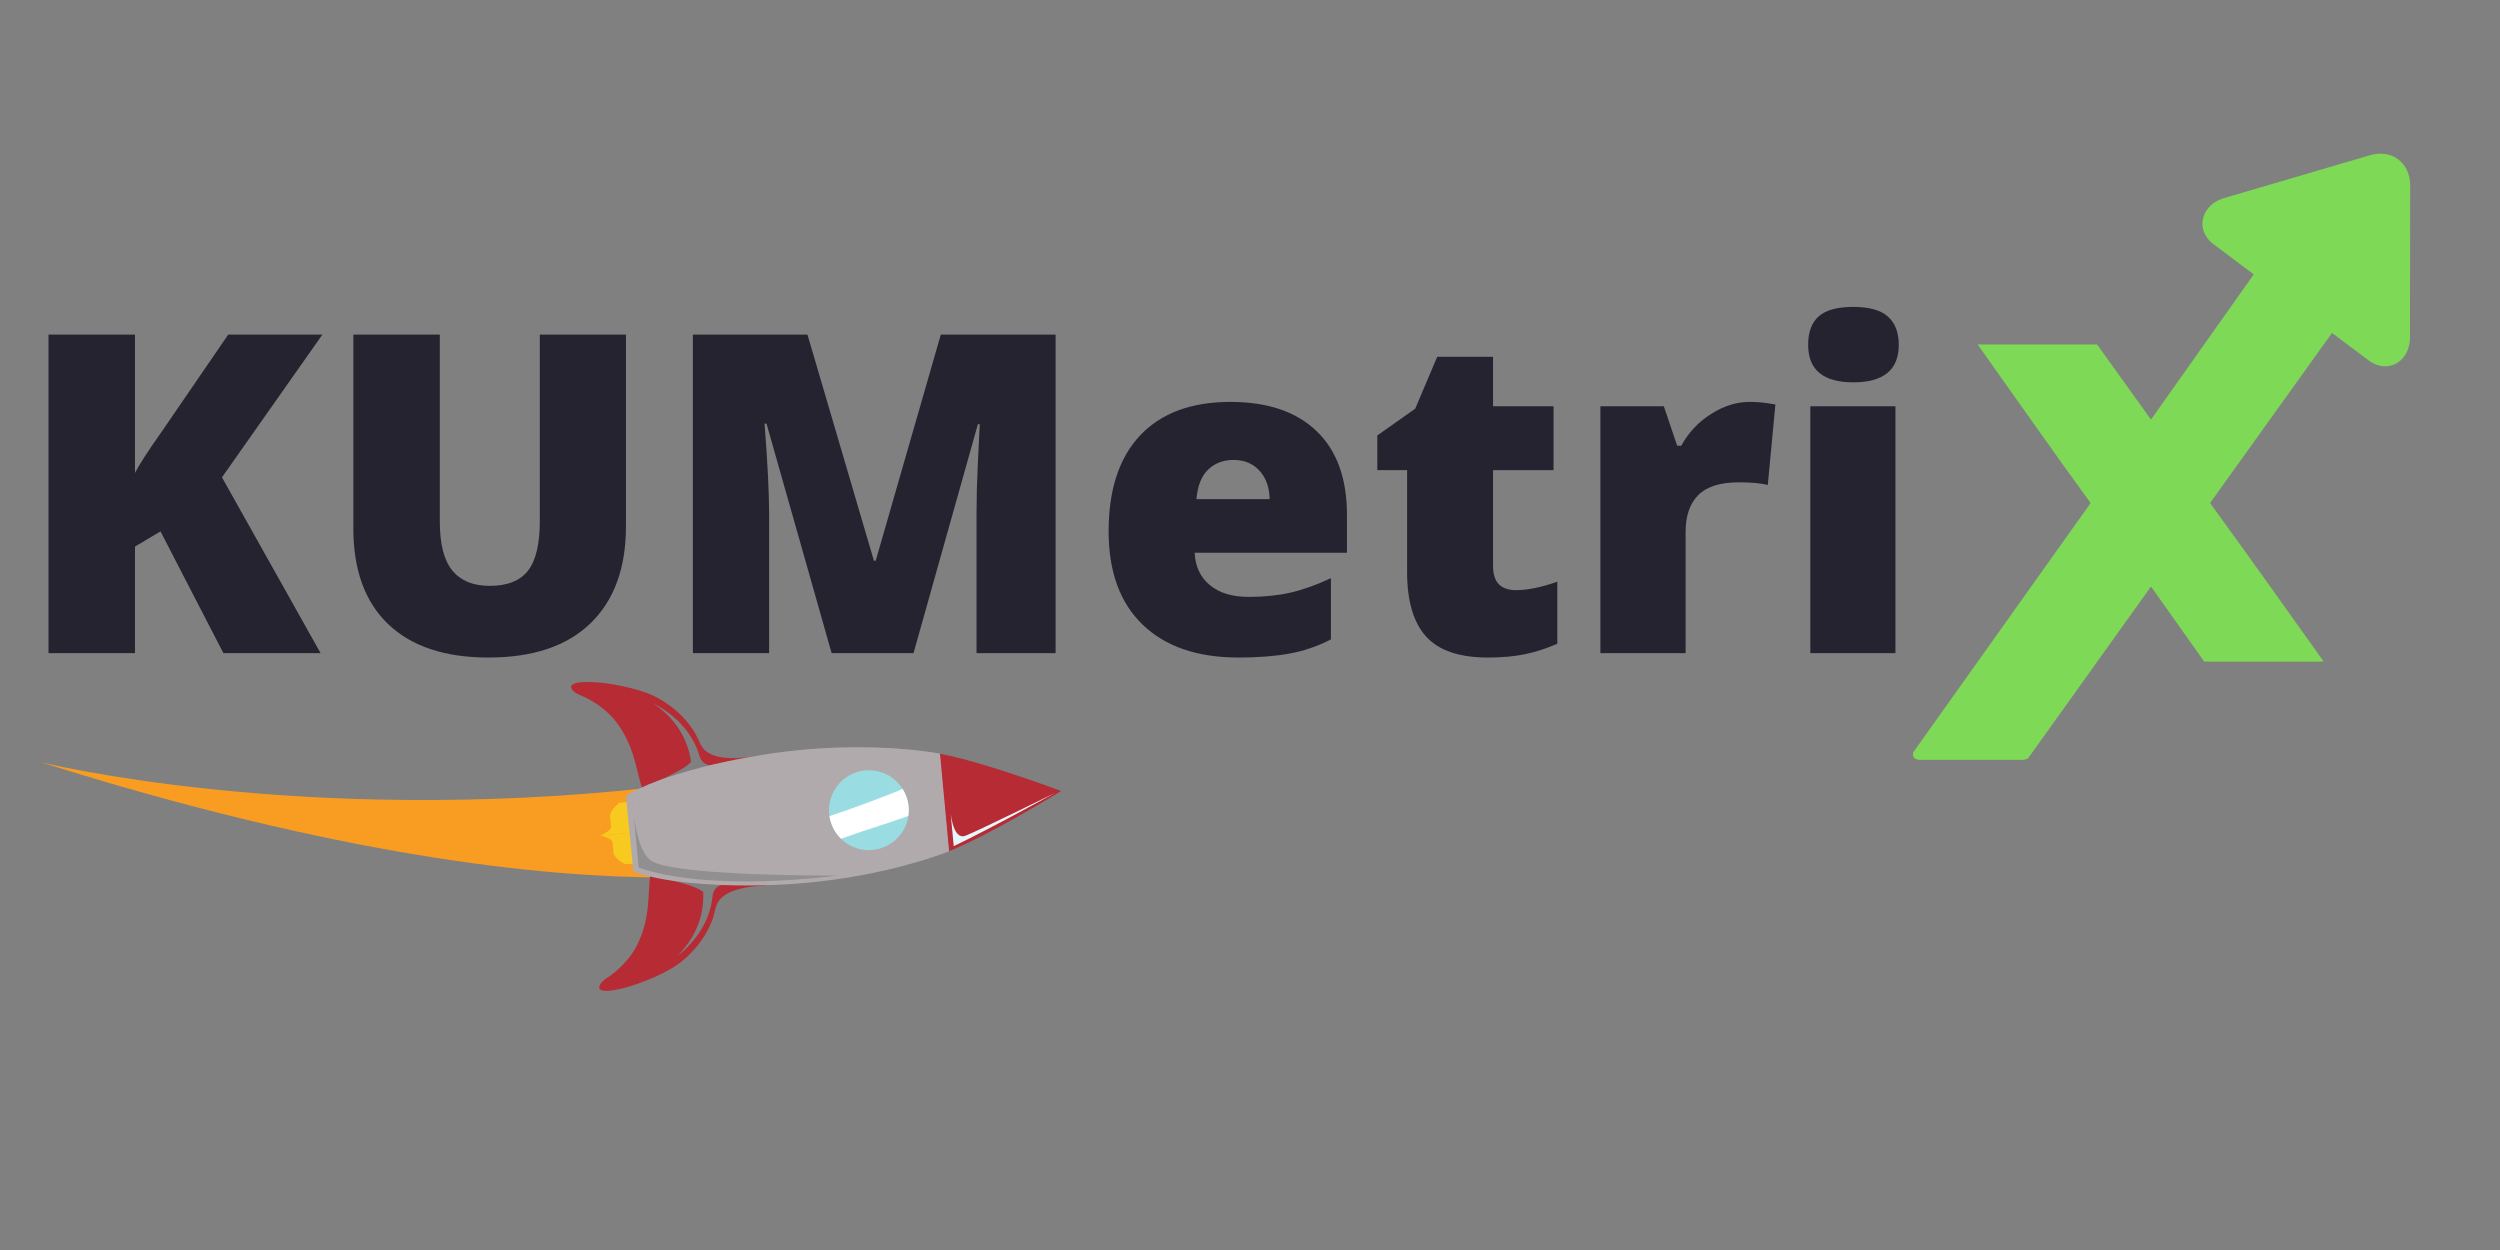 <?xml version="1.0" encoding="UTF-8"?>
<svg xmlns="http://www.w3.org/2000/svg" xmlns:xlink="http://www.w3.org/1999/xlink" width="375pt" height="187.5pt" viewBox="0 0 375 187.5" version="1.2">
<rect x="0" y="0" width="375" height="187.5" fill="#808080" stroke="none"/>
<defs>
<g>
<symbol overflow="visible" id="glyph0-0">
<path style="stroke:none;" d="M 5.688 -47.781 L 33.203 -47.781 L 33.203 0 L 5.688 0 Z M 9.125 -3.406 L 29.781 -3.406 L 29.781 -44.391 L 9.125 -44.391 Z M 9.125 -3.406 "/>
</symbol>
<symbol overflow="visible" id="glyph0-1">
<path style="stroke:none;" d="M 45.984 0 L 31.406 0 L 21.969 -18.266 L 18.141 -15.984 L 18.141 0 L 5.172 0 L 5.172 -47.781 L 18.141 -47.781 L 18.141 -27.031 C 18.797 -28.312 20.113 -30.348 22.094 -33.141 L 32.125 -47.781 L 46.25 -47.781 L 31.188 -26.375 Z M 45.984 0 "/>
</symbol>
<symbol overflow="visible" id="glyph0-2">
<path style="stroke:none;" d="M 45.797 -47.781 L 45.797 -19.016 C 45.797 -12.766 44.023 -7.922 40.484 -4.484 C 36.941 -1.055 31.836 0.656 25.172 0.656 C 18.648 0.656 13.641 -1.008 10.141 -4.344 C 6.648 -7.676 4.906 -12.473 4.906 -18.734 L 4.906 -47.781 L 17.875 -47.781 L 17.875 -19.734 C 17.875 -16.359 18.504 -13.906 19.766 -12.375 C 21.035 -10.852 22.898 -10.094 25.359 -10.094 C 27.992 -10.094 29.906 -10.848 31.094 -12.359 C 32.281 -13.879 32.875 -16.363 32.875 -19.812 L 32.875 -47.781 Z M 45.797 -47.781 "/>
</symbol>
<symbol overflow="visible" id="glyph0-3">
<path style="stroke:none;" d="M 25.984 0 L 16.219 -34.422 L 15.922 -34.422 C 16.379 -28.555 16.609 -24 16.609 -20.75 L 16.609 0 L 5.172 0 L 5.172 -47.781 L 22.359 -47.781 L 32.328 -13.859 L 32.594 -13.859 L 42.359 -47.781 L 59.578 -47.781 L 59.578 0 L 47.719 0 L 47.719 -20.953 C 47.719 -22.035 47.734 -23.242 47.766 -24.578 C 47.797 -25.91 47.941 -29.164 48.203 -34.344 L 47.922 -34.344 L 38.266 0 Z M 25.984 0 "/>
</symbol>
<symbol overflow="visible" id="glyph0-4">
<path style="stroke:none;" d="M 22.297 0.656 C 16.129 0.656 11.336 -0.984 7.922 -4.266 C 4.516 -7.547 2.812 -12.211 2.812 -18.266 C 2.812 -24.523 4.391 -29.328 7.547 -32.672 C 10.711 -36.016 15.223 -37.688 21.078 -37.688 C 26.66 -37.688 30.969 -36.227 34 -33.312 C 37.039 -30.406 38.562 -26.219 38.562 -20.75 L 38.562 -15.062 L 15.719 -15.062 C 15.812 -13 16.57 -11.379 18 -10.203 C 19.426 -9.023 21.367 -8.438 23.828 -8.438 C 26.066 -8.438 28.129 -8.645 30.016 -9.062 C 31.898 -9.488 33.945 -10.219 36.156 -11.25 L 36.156 -2.062 C 34.145 -1.031 32.07 -0.32 29.938 0.062 C 27.801 0.457 25.254 0.656 22.297 0.656 Z M 21.531 -28.984 C 20.031 -28.984 18.773 -28.508 17.766 -27.562 C 16.754 -26.613 16.16 -25.129 15.984 -23.109 L 26.969 -23.109 C 26.926 -24.891 26.414 -26.312 25.438 -27.375 C 24.469 -28.445 23.164 -28.984 21.531 -28.984 Z M 21.531 -28.984 "/>
</symbol>
<symbol overflow="visible" id="glyph0-5">
<path style="stroke:none;" d="M 22.547 -9.453 C 24.273 -9.453 26.336 -9.875 28.734 -10.719 L 28.734 -1.406 C 27.004 -0.664 25.359 -0.141 23.797 0.172 C 22.242 0.492 20.422 0.656 18.328 0.656 C 14.035 0.656 10.941 -0.395 9.047 -2.5 C 7.148 -4.602 6.203 -7.832 6.203 -12.188 L 6.203 -27.453 L 1.734 -27.453 L 1.734 -32.656 L 7.422 -36.672 L 10.719 -44.453 L 19.094 -44.453 L 19.094 -37.031 L 28.172 -37.031 L 28.172 -27.453 L 19.094 -27.453 L 19.094 -13.047 C 19.094 -10.648 20.242 -9.453 22.547 -9.453 Z M 22.547 -9.453 "/>
</symbol>
<symbol overflow="visible" id="glyph0-6">
<path style="stroke:none;" d="M 26.766 -37.688 C 27.879 -37.688 28.938 -37.598 29.938 -37.422 L 30.656 -37.297 L 29.516 -25.234 C 28.461 -25.492 27.016 -25.625 25.172 -25.625 C 22.379 -25.625 20.348 -24.984 19.078 -23.703 C 17.816 -22.43 17.188 -20.598 17.188 -18.203 L 17.188 0 L 4.406 0 L 4.406 -37.031 L 13.922 -37.031 L 15.922 -31.109 L 16.531 -31.109 C 17.602 -33.078 19.094 -34.664 21 -35.875 C 22.906 -37.082 24.828 -37.688 26.766 -37.688 Z M 26.766 -37.688 "/>
</symbol>
<symbol overflow="visible" id="glyph0-7">
<path style="stroke:none;" d="M 17.25 0 L 4.484 0 L 4.484 -37.031 L 17.25 -37.031 Z M 4.156 -46.25 C 4.156 -48.164 4.688 -49.594 5.75 -50.531 C 6.82 -51.469 8.547 -51.938 10.922 -51.938 C 13.297 -51.938 15.023 -51.457 16.109 -50.5 C 17.203 -49.539 17.75 -48.125 17.75 -46.25 C 17.75 -42.5 15.473 -40.625 10.922 -40.625 C 6.41 -40.625 4.156 -42.5 4.156 -46.25 Z M 4.156 -46.25 "/>
</symbol>
<symbol overflow="visible" id="glyph1-0">
<path style="stroke:none;" d="M 70.215 -77.055 L 54.805 -77.055 C 54.613 -77.055 54.035 -76.957 53.938 -76.766 L 35.734 -51.047 L 27.645 -62.316 L 9.727 -62.316 C 15.41 -54.324 20.996 -46.328 26.68 -38.527 L 0.289 -1.445 C -0.289 -0.77 0.098 0 1.059 0 L 16.469 0 C 16.664 0 17.242 -0.098 17.336 -0.289 L 35.734 -26.004 L 43.727 -14.738 L 61.645 -14.738 C 55.961 -22.73 50.277 -30.727 44.594 -38.527 L 71.18 -75.609 C 71.66 -76.285 71.273 -77.055 70.215 -77.055 Z M 70.215 -77.055 "/>
</symbol>
</g>
<clipPath id="clip1">
  <path d="M 6 114 L 100 114 L 100 132 L 6 132 Z M 6 114 "/>
</clipPath>
<clipPath id="clip2">
  <path d="M 53.133 45.797 L 159.168 118.664 L 112.145 187.094 L 6.109 114.227 Z M 53.133 45.797 "/>
</clipPath>
<clipPath id="clip3">
  <path d="M 53.133 45.797 L 159.168 118.664 L 112.145 187.094 L 6.109 114.227 Z M 53.133 45.797 "/>
</clipPath>
<clipPath id="clip4">
  <path d="M 53.133 45.797 L 159.215 118.695 L 112.145 187.191 L 6.062 114.293 Z M 53.133 45.797 "/>
</clipPath>
<clipPath id="clip5">
  <path d="M 85 102 L 114 102 L 114 125 L 85 125 Z M 85 102 "/>
</clipPath>
<clipPath id="clip6">
  <path d="M 53.133 45.797 L 159.168 118.664 L 112.145 187.094 L 6.109 114.227 Z M 53.133 45.797 "/>
</clipPath>
<clipPath id="clip7">
  <path d="M 53.133 45.797 L 159.168 118.664 L 112.145 187.094 L 6.109 114.227 Z M 53.133 45.797 "/>
</clipPath>
<clipPath id="clip8">
  <path d="M 53.133 45.797 L 159.215 118.695 L 112.145 187.191 L 6.062 114.293 Z M 53.133 45.797 "/>
</clipPath>
<clipPath id="clip9">
  <path d="M 89 123 L 116 123 L 116 149 L 89 149 Z M 89 123 "/>
</clipPath>
<clipPath id="clip10">
  <path d="M 53.133 45.797 L 159.168 118.664 L 112.145 187.094 L 6.109 114.227 Z M 53.133 45.797 "/>
</clipPath>
<clipPath id="clip11">
  <path d="M 53.133 45.797 L 159.168 118.664 L 112.145 187.094 L 6.109 114.227 Z M 53.133 45.797 "/>
</clipPath>
<clipPath id="clip12">
  <path d="M 53.133 45.797 L 159.215 118.695 L 112.145 187.191 L 6.062 114.293 Z M 53.133 45.797 "/>
</clipPath>
<clipPath id="clip13">
  <path d="M 90 124 L 98 124 L 98 130 L 90 130 Z M 90 124 "/>
</clipPath>
<clipPath id="clip14">
  <path d="M 53.133 45.797 L 159.168 118.664 L 112.145 187.094 L 6.109 114.227 Z M 53.133 45.797 "/>
</clipPath>
<clipPath id="clip15">
  <path d="M 53.133 45.797 L 159.168 118.664 L 112.145 187.094 L 6.109 114.227 Z M 53.133 45.797 "/>
</clipPath>
<clipPath id="clip16">
  <path d="M 53.133 45.797 L 159.215 118.695 L 112.145 187.191 L 6.062 114.293 Z M 53.133 45.797 "/>
</clipPath>
<clipPath id="clip17">
  <path d="M 90 120 L 98 120 L 98 126 L 90 126 Z M 90 120 "/>
</clipPath>
<clipPath id="clip18">
  <path d="M 53.133 45.797 L 159.168 118.664 L 112.145 187.094 L 6.109 114.227 Z M 53.133 45.797 "/>
</clipPath>
<clipPath id="clip19">
  <path d="M 53.133 45.797 L 159.168 118.664 L 112.145 187.094 L 6.109 114.227 Z M 53.133 45.797 "/>
</clipPath>
<clipPath id="clip20">
  <path d="M 53.133 45.797 L 159.215 118.695 L 112.145 187.191 L 6.062 114.293 Z M 53.133 45.797 "/>
</clipPath>
<clipPath id="clip21">
  <path d="M 140 113 L 160 113 L 160 128 L 140 128 Z M 140 113 "/>
</clipPath>
<clipPath id="clip22">
  <path d="M 53.133 45.797 L 159.168 118.664 L 112.145 187.094 L 6.109 114.227 Z M 53.133 45.797 "/>
</clipPath>
<clipPath id="clip23">
  <path d="M 53.133 45.797 L 159.168 118.664 L 112.145 187.094 L 6.109 114.227 Z M 53.133 45.797 "/>
</clipPath>
<clipPath id="clip24">
  <path d="M 53.133 45.797 L 159.215 118.695 L 112.145 187.191 L 6.062 114.293 Z M 53.133 45.797 "/>
</clipPath>
<clipPath id="clip25">
  <path d="M 93 112 L 143 112 L 143 133 L 93 133 Z M 93 112 "/>
</clipPath>
<clipPath id="clip26">
  <path d="M 53.133 45.797 L 159.168 118.664 L 112.145 187.094 L 6.109 114.227 Z M 53.133 45.797 "/>
</clipPath>
<clipPath id="clip27">
  <path d="M 53.133 45.797 L 159.168 118.664 L 112.145 187.094 L 6.109 114.227 Z M 53.133 45.797 "/>
</clipPath>
<clipPath id="clip28">
  <path d="M 53.133 45.797 L 159.215 118.695 L 112.145 187.191 L 6.062 114.293 Z M 53.133 45.797 "/>
</clipPath>
<clipPath id="clip29">
  <path d="M 124 115 L 137 115 L 137 128 L 124 128 Z M 124 115 "/>
</clipPath>
<clipPath id="clip30">
  <path d="M 53.133 45.797 L 159.168 118.664 L 112.145 187.094 L 6.109 114.227 Z M 53.133 45.797 "/>
</clipPath>
<clipPath id="clip31">
  <path d="M 53.133 45.797 L 159.168 118.664 L 112.145 187.094 L 6.109 114.227 Z M 53.133 45.797 "/>
</clipPath>
<clipPath id="clip32">
  <path d="M 53.133 45.797 L 159.215 118.695 L 112.145 187.191 L 6.062 114.293 Z M 53.133 45.797 "/>
</clipPath>
<clipPath id="clip33">
  <path d="M 124 118 L 137 118 L 137 126 L 124 126 Z M 124 118 "/>
</clipPath>
<clipPath id="clip34">
  <path d="M 53.133 45.797 L 159.168 118.664 L 112.145 187.094 L 6.109 114.227 Z M 53.133 45.797 "/>
</clipPath>
<clipPath id="clip35">
  <path d="M 53.133 45.797 L 159.168 118.664 L 112.145 187.094 L 6.109 114.227 Z M 53.133 45.797 "/>
</clipPath>
<clipPath id="clip36">
  <path d="M 53.133 45.797 L 159.215 118.695 L 112.145 187.191 L 6.062 114.293 Z M 53.133 45.797 "/>
</clipPath>
<clipPath id="clip37">
  <path d="M 94 120 L 126 120 L 126 133 L 94 133 Z M 94 120 "/>
</clipPath>
<clipPath id="clip38">
  <path d="M 53.133 45.797 L 159.168 118.664 L 112.145 187.094 L 6.109 114.227 Z M 53.133 45.797 "/>
</clipPath>
<clipPath id="clip39">
  <path d="M 53.133 45.797 L 159.168 118.664 L 112.145 187.094 L 6.109 114.227 Z M 53.133 45.797 "/>
</clipPath>
<clipPath id="clip40">
  <path d="M 53.133 45.797 L 159.215 118.695 L 112.145 187.191 L 6.062 114.293 Z M 53.133 45.797 "/>
</clipPath>
<clipPath id="clip41">
  <path d="M 142 118 L 159 118 L 159 127 L 142 127 Z M 142 118 "/>
</clipPath>
<clipPath id="clip42">
  <path d="M 53.133 45.797 L 159.168 118.664 L 112.145 187.094 L 6.109 114.227 Z M 53.133 45.797 "/>
</clipPath>
<clipPath id="clip43">
  <path d="M 53.133 45.797 L 159.168 118.664 L 112.145 187.094 L 6.109 114.227 Z M 53.133 45.797 "/>
</clipPath>
<clipPath id="clip44">
  <path d="M 53.133 45.797 L 159.215 118.695 L 112.145 187.191 L 6.062 114.293 Z M 53.133 45.797 "/>
</clipPath>
</defs>
<g id="surface1">
<g clip-path="url(#clip1)" clip-rule="nonzero">
<g clip-path="url(#clip2)" clip-rule="nonzero">
<g clip-path="url(#clip3)" clip-rule="nonzero">
<g clip-path="url(#clip4)" clip-rule="nonzero">
<path style=" stroke:none;fill-rule:nonzero;fill:rgb(97.249%,61.179%,13.329%);fill-opacity:1;" d="M 98.824 124.781 C 98.398 122.691 97.832 120.594 97.785 118.449 C 97.785 118.348 97.781 118.246 97.781 118.137 C 44.875 123.953 6.16 114.34 6.16 114.34 C 50.68 128.395 81.148 131.574 99.449 131.625 C 99.379 129.34 99.273 127.02 98.824 124.781 "/>
</g>
</g>
</g>
</g>
<g clip-path="url(#clip5)" clip-rule="nonzero">
<g clip-path="url(#clip6)" clip-rule="nonzero">
<g clip-path="url(#clip7)" clip-rule="nonzero">
<g clip-path="url(#clip8)" clip-rule="nonzero">
<path style=" stroke:none;fill-rule:nonzero;fill:rgb(71.37%,16.859%,20.389%);fill-opacity:1;" d="M 98.719 105.887 C 98.52 105.766 98.293 105.648 98.047 105.531 C 101.34 107.809 103.156 110.77 103.66 114.289 C 103.078 114.895 102.324 115.34 101.598 115.742 C 100.77 116.199 99.914 116.602 99.043 116.98 C 98.434 117.242 97.816 117.492 97.195 117.727 C 96.824 117.863 96.637 118.102 96.348 118.383 C 95.867 116.844 95.57 115.262 95.102 113.723 C 94.531 111.75 93.703 109.984 92.477 108.344 C 91.309 106.781 89.574 105.508 87.852 104.633 C 87.109 104.258 85.645 103.898 85.664 102.883 C 86.215 102.277 87.422 102.309 88.16 102.305 C 89.578 102.297 91.004 102.48 92.398 102.734 C 93.871 103.004 95.336 103.355 96.75 103.848 C 98.184 104.348 99.457 105.066 100.668 105.992 C 102.16 107.137 103.461 108.543 104.387 110.188 C 104.844 110.996 105.07 111.973 105.797 112.598 C 106.574 113.266 107.633 113.535 108.629 113.648 C 109.477 113.746 110.332 113.738 111.184 113.672 C 111.703 113.637 112.223 113.574 112.738 113.5 C 112.852 113.484 112.973 113.473 113.09 113.5 C 113.562 113.609 113.051 114.324 112.918 114.516 C 112.375 115.309 111.703 116.02 111.055 116.727 C 109.32 118.617 107.492 120.438 105.945 122.488 C 105.434 123.168 104.906 123.895 104.629 124.707 C 104.449 124.598 104.168 124.539 104.242 124.32 C 104.434 123.762 104.637 123.203 104.844 122.648 C 105.238 121.598 105.641 120.551 105.984 119.484 C 106.297 118.512 106.57 117.516 106.676 116.5 C 106.723 116.062 106.738 115.617 106.699 115.176 C 106.691 115.066 106.68 114.961 106.668 114.855 C 106.645 114.691 106.594 114.766 106.453 114.762 C 106.219 114.758 105.988 114.672 105.785 114.551 C 104.996 114.094 104.926 113.289 104.625 112.504 C 104.309 111.691 103.902 110.91 103.414 110.184 C 102.359 108.609 100.938 107.316 99.355 106.281 C 99.148 106.145 98.934 106.012 98.719 105.887 C 98.52 105.766 102.102 107.902 98.719 105.887 "/>
</g>
</g>
</g>
</g>
<g clip-path="url(#clip9)" clip-rule="nonzero">
<g clip-path="url(#clip10)" clip-rule="nonzero">
<g clip-path="url(#clip11)" clip-rule="nonzero">
<g clip-path="url(#clip12)" clip-rule="nonzero">
<path style=" stroke:none;fill-rule:nonzero;fill:rgb(71.37%,16.859%,20.389%);fill-opacity:1;" d="M 102.184 142.953 C 102.012 143.105 101.809 143.266 101.59 143.426 C 104.402 140.57 105.641 137.32 105.48 133.77 C 104.797 133.281 103.977 132.988 103.188 132.727 C 102.289 132.434 101.371 132.199 100.449 131.992 C 99.797 131.848 99.145 131.719 98.492 131.602 C 98.105 131.535 97.875 131.34 97.539 131.117 C 97.352 132.719 97.352 134.332 97.176 135.93 C 96.984 137.973 96.496 139.863 95.598 141.707 C 94.738 143.461 93.27 145.035 91.738 146.219 C 91.082 146.727 89.707 147.355 89.914 148.344 C 90.566 148.84 91.746 148.586 92.473 148.449 C 93.871 148.191 95.234 147.742 96.559 147.23 C 97.953 146.695 99.328 146.07 100.625 145.32 C 101.945 144.562 103.062 143.617 104.078 142.48 C 105.336 141.078 106.352 139.453 106.957 137.664 C 107.258 136.781 107.293 135.781 107.895 135.031 C 108.535 134.227 109.527 133.766 110.484 133.465 C 111.297 133.211 112.141 133.059 112.984 132.961 C 113.504 132.902 114.027 132.863 114.547 132.84 C 114.66 132.836 114.785 132.824 114.891 132.777 C 115.336 132.578 114.703 131.973 114.535 131.809 C 113.855 131.133 113.062 130.559 112.293 129.988 C 110.242 128.457 108.105 127.008 106.207 125.285 C 105.582 124.715 104.926 124.098 104.504 123.352 C 104.344 123.488 104.082 123.602 104.195 123.801 C 104.488 124.316 104.789 124.824 105.098 125.332 C 105.676 126.293 106.266 127.246 106.801 128.23 C 107.289 129.125 107.742 130.051 108.035 131.031 C 108.164 131.453 108.258 131.891 108.305 132.332 C 108.316 132.434 108.324 132.543 108.332 132.648 C 108.336 132.816 108.277 132.75 108.137 132.781 C 107.906 132.832 107.699 132.957 107.52 133.109 C 106.828 133.711 106.91 134.516 106.758 135.34 C 106.602 136.199 106.344 137.043 106 137.848 C 105.254 139.59 104.102 141.133 102.738 142.441 C 102.555 142.617 102.371 142.785 102.184 142.953 C 102.012 143.105 105.137 140.336 102.184 142.953 "/>
</g>
</g>
</g>
</g>
<g clip-path="url(#clip13)" clip-rule="nonzero">
<g clip-path="url(#clip14)" clip-rule="nonzero">
<g clip-path="url(#clip15)" clip-rule="nonzero">
<g clip-path="url(#clip16)" clip-rule="nonzero">
<path style=" stroke:none;fill-rule:nonzero;fill:rgb(97.249%,78.819%,12.16%);fill-opacity:1;" d="M 97.215 124.66 L 90.031 125.34 C 90.375 125.43 91.805 125.816 91.844 126.234 L 91.871 126.23 L 92.047 128.125 C 92.047 128.125 92.426 128.965 93.766 129.645 L 97.645 129.277 L 97.215 124.66 "/>
</g>
</g>
</g>
</g>
<g clip-path="url(#clip17)" clip-rule="nonzero">
<g clip-path="url(#clip18)" clip-rule="nonzero">
<g clip-path="url(#clip19)" clip-rule="nonzero">
<g clip-path="url(#clip20)" clip-rule="nonzero">
<path style=" stroke:none;fill-rule:nonzero;fill:rgb(97.249%,78.819%,12.16%);fill-opacity:1;" d="M 97.215 124.66 L 90.031 125.34 C 90.355 125.191 91.688 124.543 91.648 124.121 L 91.672 124.121 L 91.496 122.23 C 91.496 122.23 91.711 121.332 92.902 120.414 L 96.781 120.047 L 97.215 124.66 "/>
</g>
</g>
</g>
</g>
<g clip-path="url(#clip21)" clip-rule="nonzero">
<g clip-path="url(#clip22)" clip-rule="nonzero">
<g clip-path="url(#clip23)" clip-rule="nonzero">
<g clip-path="url(#clip24)" clip-rule="nonzero">
<path style=" stroke:none;fill-rule:nonzero;fill:rgb(71.37%,16.859%,20.389%);fill-opacity:1;" d="M 142.32 127.695 C 148.578 125.203 159.164 118.656 159.164 118.656 C 159.164 118.656 147.535 114.27 140.949 113.055 L 142.32 127.695 "/>
</g>
</g>
</g>
</g>
<g clip-path="url(#clip25)" clip-rule="nonzero">
<g clip-path="url(#clip26)" clip-rule="nonzero">
<g clip-path="url(#clip27)" clip-rule="nonzero">
<g clip-path="url(#clip28)" clip-rule="nonzero">
<path style=" stroke:none;fill-rule:nonzero;fill:rgb(69.409%,66.669%,67.839%);fill-opacity:1;" d="M 140.992 113.035 C 134.934 112.004 127.281 111.77 119.789 112.52 C 110.039 113.488 98.844 116.289 93.887 119.363 L 95.008 130.746 C 100.469 132.785 111.992 133.324 121.746 132.352 C 129.207 131.609 136.633 129.883 142.363 127.695 L 140.992 113.035 "/>
</g>
</g>
</g>
</g>
<g clip-path="url(#clip29)" clip-rule="nonzero">
<g clip-path="url(#clip30)" clip-rule="nonzero">
<g clip-path="url(#clip31)" clip-rule="nonzero">
<g clip-path="url(#clip32)" clip-rule="nonzero">
<path style=" stroke:none;fill-rule:nonzero;fill:rgb(59.999%,86.67%,89.02%);fill-opacity:1;" d="M 136.289 120.969 C 135.98 117.676 133.066 115.262 129.773 115.57 C 126.484 115.883 124.066 118.805 124.375 122.094 C 124.684 125.387 127.598 127.801 130.887 127.488 C 134.18 127.18 136.598 124.258 136.289 120.969 "/>
</g>
</g>
</g>
</g>
<g clip-path="url(#clip33)" clip-rule="nonzero">
<g clip-path="url(#clip34)" clip-rule="nonzero">
<g clip-path="url(#clip35)" clip-rule="nonzero">
<g clip-path="url(#clip36)" clip-rule="nonzero">
<path style=" stroke:none;fill-rule:nonzero;fill:rgb(100%,100%,100%);fill-opacity:1;" d="M 136.246 122.398 C 136.312 121.934 136.336 121.457 136.289 120.969 C 136.199 119.992 135.875 119.098 135.383 118.324 C 133.57 119.207 126.23 121.859 124.422 122.41 C 124.617 123.754 125.254 124.93 126.164 125.816 C 129.328 124.633 132.559 123.723 136.246 122.398 "/>
</g>
</g>
</g>
</g>
<g clip-path="url(#clip37)" clip-rule="nonzero">
<g clip-path="url(#clip38)" clip-rule="nonzero">
<g clip-path="url(#clip39)" clip-rule="nonzero">
<g clip-path="url(#clip40)" clip-rule="nonzero">
<path style=" stroke:none;fill-rule:nonzero;fill:rgb(56.859%,56.079%,56.079%);fill-opacity:1;" d="M 94.863 120.168 L 95.793 130.109 C 95.793 130.109 104.324 133.879 125.637 131.336 C 125.637 131.336 102.219 131.461 97.91 129.254 C 95.223 127.875 94.863 120.168 94.863 120.168 "/>
</g>
</g>
</g>
</g>
<g clip-path="url(#clip41)" clip-rule="nonzero">
<g clip-path="url(#clip42)" clip-rule="nonzero">
<g clip-path="url(#clip43)" clip-rule="nonzero">
<g clip-path="url(#clip44)" clip-rule="nonzero">
<path style=" stroke:none;fill-rule:nonzero;fill:rgb(89.799%,96.86%,99.219%);fill-opacity:1;" d="M 158.246 118.941 C 158.246 118.941 147.961 124.617 143.059 126.914 L 142.523 121.188 C 142.523 121.188 142.762 126.176 144.852 125.348 C 146.941 124.516 158.246 118.941 158.246 118.941 "/>
</g>
</g>
</g>
</g>
<path style=" stroke:none;fill-rule:nonzero;fill:rgb(49.409%,85.1%,34.119%);fill-opacity:1;" d="M 355.547 23.27 L 333.59 29.719 C 332.535 30.035 331.695 30.609 331.105 31.398 C 329.848 33.074 330.215 35.277 332.016 36.625 L 338.562 41.527 L 329.988 52.98 C 327.973 55.801 328.57 59.719 331.355 61.809 C 334.145 63.895 338.078 63.367 340.211 60.641 L 348.789 49.184 L 355.336 54.09 C 357.137 55.434 359.352 55.168 360.609 53.488 C 361.199 52.699 361.492 51.719 361.5 50.617 L 361.527 27.746 C 361.52 26.16 360.867 24.758 359.734 23.91 C 358.582 23.047 357.074 22.832 355.547 23.27 Z M 355.547 23.27 "/>
<g style="fill:rgb(14.51%,13.73%,18.819%);fill-opacity:1;">
  <use xlink:href="#glyph0-1" x="2.105" y="97.974"/>
</g>
<g style="fill:rgb(14.51%,13.73%,18.819%);fill-opacity:1;">
  <use xlink:href="#glyph0-2" x="48.096" y="97.974"/>
</g>
<g style="fill:rgb(14.51%,13.73%,18.819%);fill-opacity:1;">
  <use xlink:href="#glyph0-3" x="98.761" y="97.974"/>
</g>
<g style="fill:rgb(14.51%,13.73%,18.819%);fill-opacity:1;">
  <use xlink:href="#glyph0-4" x="163.481" y="97.974"/>
</g>
<g style="fill:rgb(14.51%,13.73%,18.819%);fill-opacity:1;">
  <use xlink:href="#glyph0-5" x="204.862" y="97.974"/>
</g>
<g style="fill:rgb(14.51%,13.73%,18.819%);fill-opacity:1;">
  <use xlink:href="#glyph0-6" x="235.653" y="97.974"/>
</g>
<g style="fill:rgb(14.51%,13.73%,18.819%);fill-opacity:1;">
  <use xlink:href="#glyph0-7" x="267.065" y="97.974"/>
</g>
<g style="fill:rgb(49.409%,85.1%,34.119%);fill-opacity:1;">
  <use xlink:href="#glyph1-0" x="286.914" y="113.983"/>
</g>
</g>
</svg>
